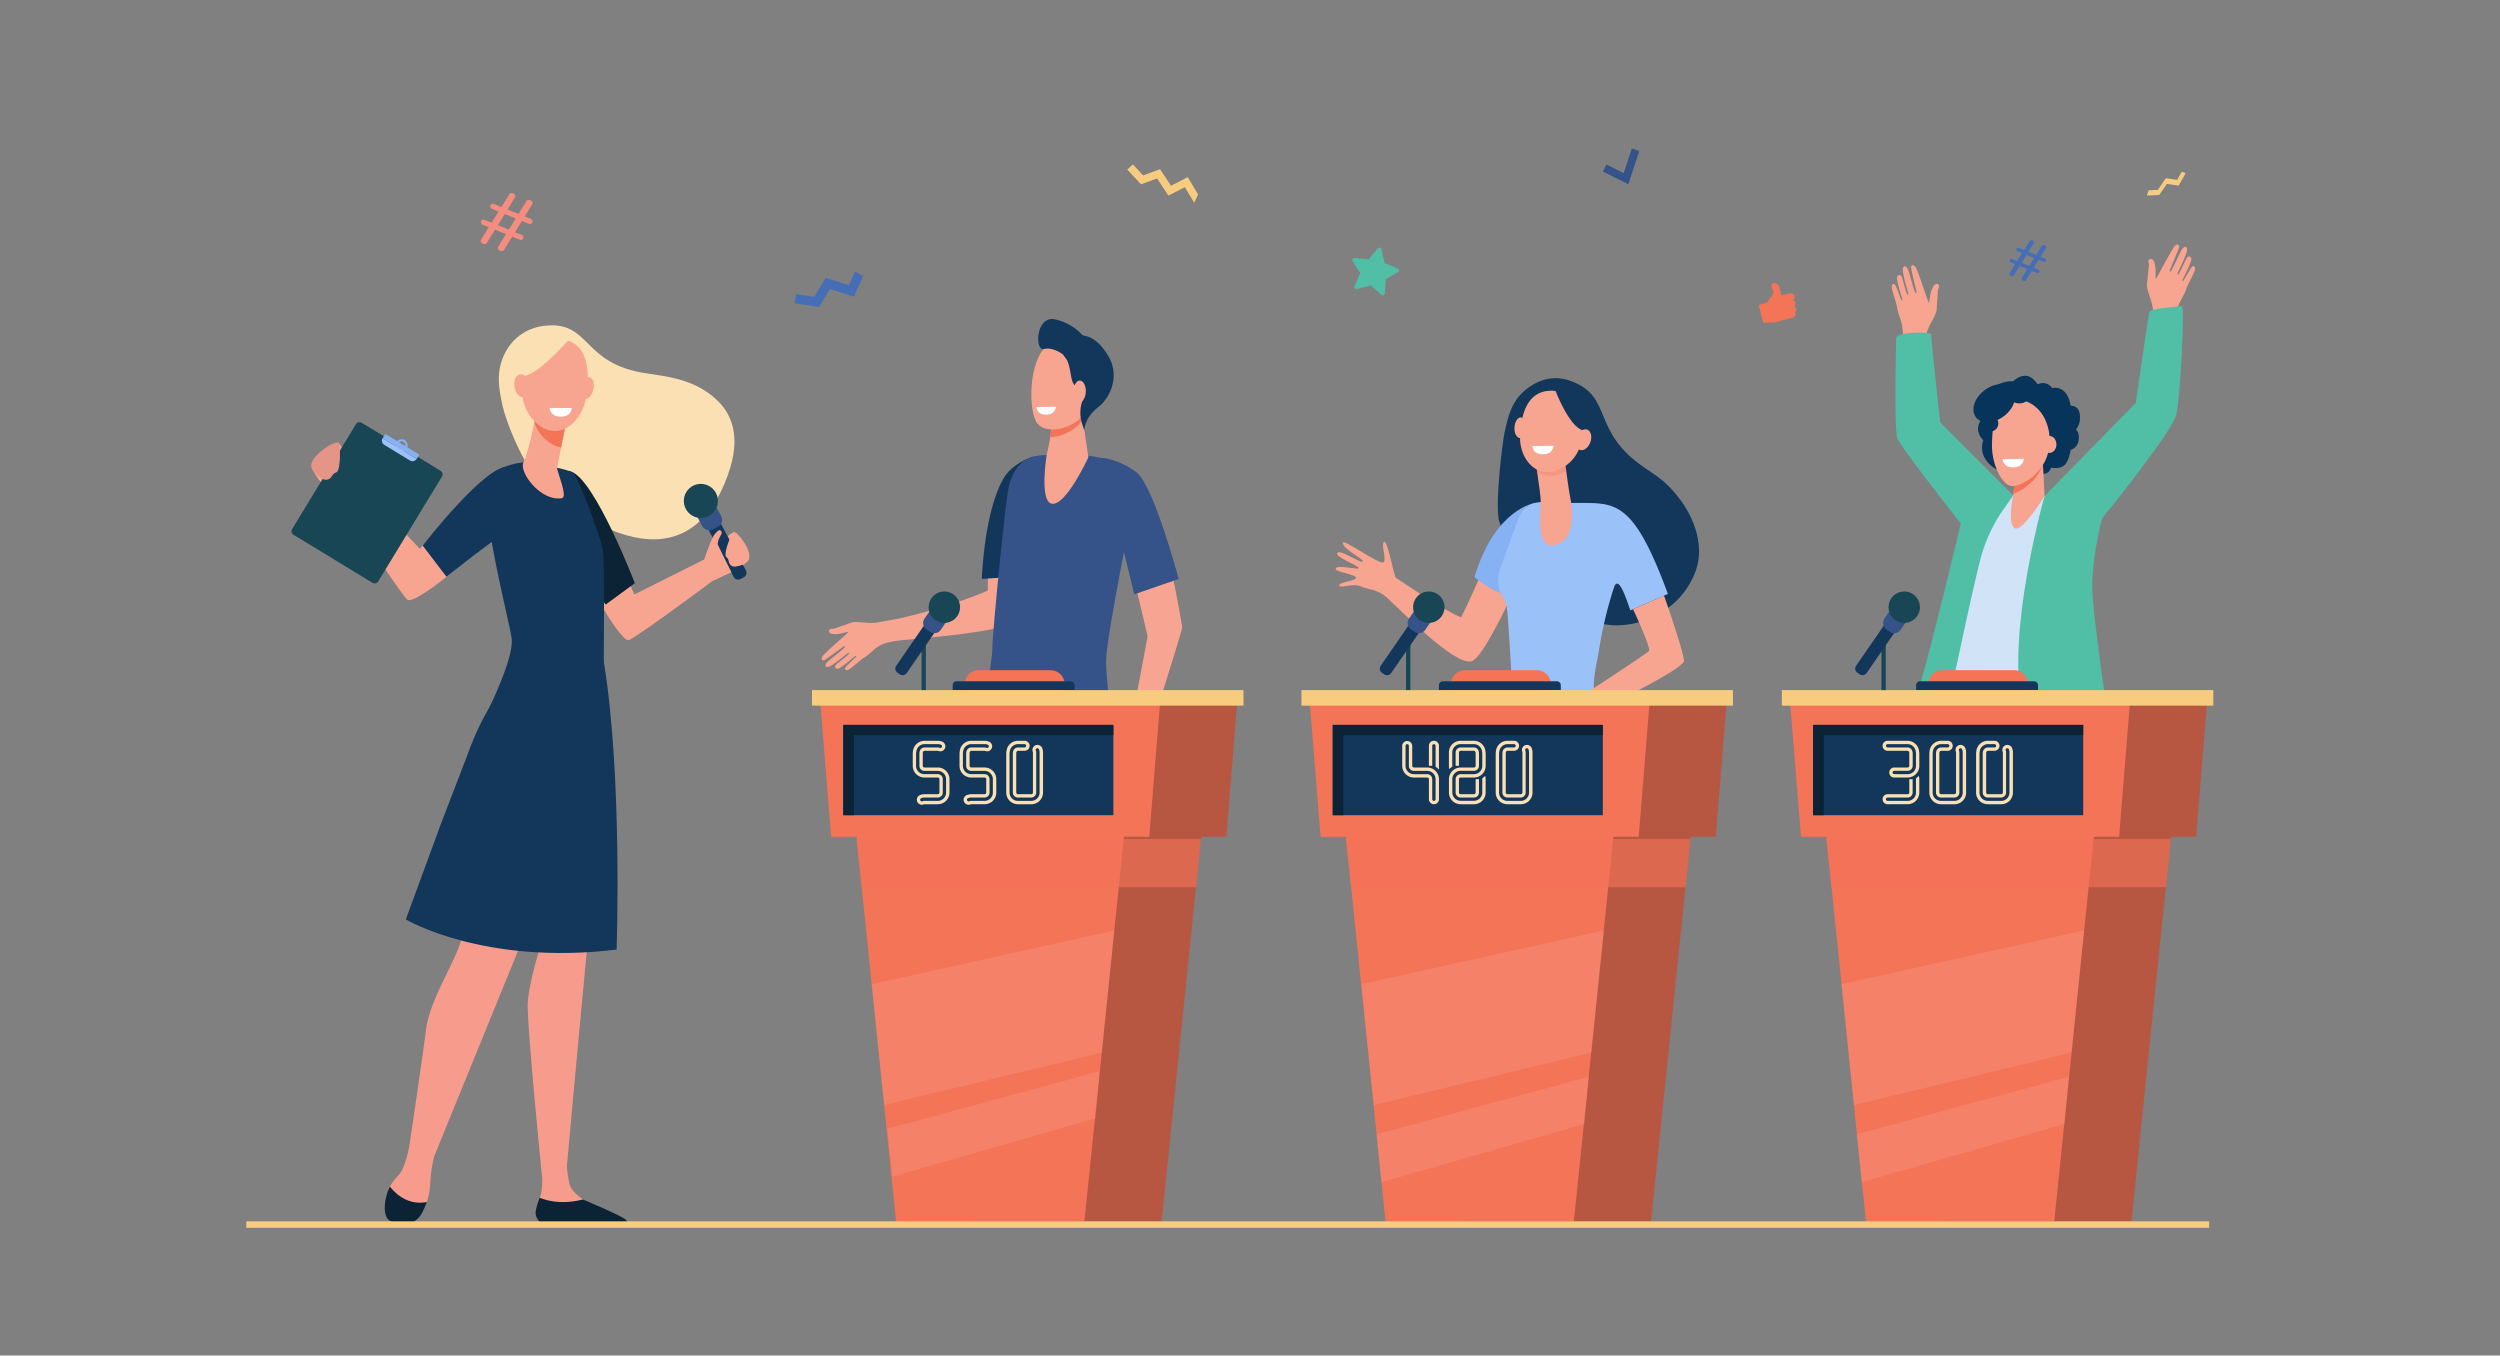 <svg xmlns="http://www.w3.org/2000/svg" viewBox="0 0 2710 1469.43"><rect x="0" y="0" width="2710" height="1469.43" fill="#808080" stroke="none"/><defs><style>.cls-1{isolation:isolate;}.cls-2{fill:#fae0b2;}.cls-3{fill:#f7a491;}.cls-4{fill:#07345a;}.cls-5{fill:#d0e3f7;}.cls-6{fill:#50bfa5;}.cls-21,.cls-22,.cls-7{fill:#f47458;}.cls-23,.cls-8{fill:#fff;}.cls-9{fill:#13375b;}.cls-10{fill:#184655;}.cls-11{fill:#355389;}.cls-12{fill:#466eb6;}.cls-13{fill:#f7cc7f;}.cls-14{fill:#f48c7f;}.cls-15{fill:#f79c8d;}.cls-16{fill:#0c2335;}.cls-17{fill:#86b1f2;}.cls-18{fill:#9bc1f9;}.cls-19{fill:#e59588;}.cls-20{fill:#b75742;}.cls-21{opacity:0.6;mix-blend-mode:multiply;}.cls-22{opacity:0.3;}.cls-23{opacity:0.1;}.cls-24{fill:#f8a492;}.cls-25{fill:#e8ba70;}</style></defs><g class="cls-1"><g id="Layer_1" data-name="Layer 1"><path class="cls-2" d="M545.05,441.05c-4.19-19-8.29-38.19,2.75-59.1,8.93-16.93,24.38-26.66,42.25-28.78,50.64-6,39.82,41.27,110.6,51.5,22,3.18,42.43,6.24,60.79,17.18,33.16,19.75,45.68,51.43,23.69,103-53.85,126.39-182.69,16.56-202.34-5.8C563.29,496.92,547.75,453.3,545.05,441.05Z"/><path class="cls-3" d="M2086.94,367.24c.3-1.32.56-2.45.76-3.28a56.47,56.47,0,0,1,5.85-14.59c2.12-3.9,5.76-10.63,5.86-14,.06-2.15.44-7.95.65-11.05s.58-6.72.49-8.38a16,16,0,0,1,1.28-4.64,2.66,2.66,0,0,0-3.65-3.35c-2,1-3.3,4-4.08,5.9-2.2,5.28-2.47,14.39-3.26,14s-5.48-15.08-6.13-16.73-6.19-18.72-8.37-21.68-4.37-2.09-4.69,0c-.27,1.8,5.65,25.95,5.65,25.95s.75,3.09-.76,2.31-6.93-22.71-8.35-25.83-3.83-4.53-5.3-1.65c-1.78,3.5,5.44,26.54,5.44,26.54s.86,2.91-.45,2.81-5.6-18.82-6.82-20.32-3.8-1.73-4.59,1.17c-.94,3.42,5.69,23.94,5.69,23.94s.06,1.7-.81,1.25-5.68-16.14-7.52-17.4a1.75,1.75,0,0,0-2.52.32c-2.71,2.48,4.07,17.1,5.11,24.71s5.79,15.64,6,24.83c0,1.43,3.22,18.16,3,19.95Z"/><path class="cls-3" d="M2334.29,341.48c-.08-1.35-.15-2.51-.2-3.36a57,57,0,0,0-3.34-15.35c-1.45-4.21-3.92-11.44-3.44-14.83.29-2.13.88-7.91,1.19-11s.55-6.73.91-8.34a15.86,15.86,0,0,0-.49-4.79,2.65,2.65,0,0,1,4.15-2.69c1.84,1.34,2.59,4.51,3,6.49,1.29,5.57,0,14.6.88,14.37s7.92-14,8.83-15.48,9.22-17.43,11.86-20,4.66-1.33,4.62.78c0,1.82-9.89,24.66-9.89,24.66s-1.25,2.91.37,2.39,10.61-21.23,12.53-24.07,4.53-3.84,5.5-.75c1.18,3.75-9.78,25.27-9.78,25.27s-1.33,2.72,0,2.84,8.66-17.63,10.12-18.9,4-1.08,4.33,1.92c.35,3.53-9.6,22.65-9.6,22.65s-.34,1.67.59,1.38,8.28-15,10.31-15.91a1.76,1.76,0,0,1,2.44.74c2.25,2.89-6.87,16.18-9.16,23.5s-8.31,14.46-10.08,23.49c-.27,1.4-6.2,17.36-6.28,19.17Z"/><path class="cls-4" d="M2182.21,413.37s14.71-15.51,26.55,3.36c0,0,9.11-5.12,15.51,4,0,0,16.47-5,20.47,19.67,0,0,8.48-1.6,9.6,8.48a24.9,24.9,0,0,1-4,16.79s4.76,3.57,2.6,12.84c-1.84,7.88-8.36,9.07-8.36,9.07s-1.76,13.28-7.51,17.28-13.6,2.08-13.6,2.08-2.08,7.19-8.8,6.55-15-7-22.55-4.15-27-.16-27-.16-21.91-9.76-15.35-32.15c0,0-11.52-10.4-1.44-22.87,0,0-7.36-19.51,7.2-31S2182.21,413.37,2182.21,413.37Z"/><path class="cls-5" d="M2146.44,531.79l37.53,5.15s30.09.74,33.81.74,27.29,136.89,34.11,188.42,1.54,60.64,1.54,60.64-47.58,10.7-82.78,7.58c-36.61-3.24-77.79-23-77.79-23s31.29-99,37.49-129.92S2146.44,531.79,2146.44,531.79Z"/><path class="cls-6" d="M2055.45,366S2053,468,2056.88,475.83c5.6,11.35,68.62,91.88,68.62,91.88s-30.1,126-42.76,169.48c-1.27,4.38-6.92,32.68-6.92,35.44,0,6.12,26.64,13.88,29.8,13.42,2.83-.41,26.06-120.24,40.89-178.88A167.84,167.84,0,0,1,2172,551.76l10.32-14.65-79.17-79.35s-9.76-88.33-9.76-95.65C2093.35,360.19,2059.28,358.75,2055.45,366Z"/><path class="cls-6" d="M2216.42,537.49l98.72-100.59s13.75-95.12,14.73-98.7,25.48-5.42,35.36-6.39c3.17-.31-1.66,101.32-6.38,118.35-5.59,20.13-80.21,111.81-80.21,111.81s-13.37,49.67-10.15,86.09c5.35,60.51,19.77,143.73,17.19,146.34-16,10.11-77.62,11.19-81.52,4.91C2161.12,730,2216.42,537.49,2216.42,537.49Z"/><path class="cls-3" d="M2184.69,518.7,2182,538.46s-6,28.47,1.71,34,32.64-34.77,32.64-34.77l-2.63-50.07Z"/><path class="cls-7" d="M2214.6,503.8c-6.34,17.08-21.45,27.58-32.17,31.65l2.26-16.75,29.06-31.12Z"/><ellipse class="cls-4" cx="2244.91" cy="453.55" rx="9.69" ry="13.81"/><path class="cls-4" d="M2225.54,423.86c0,4.39-5.28,7.94-11.79,7.94s-11.78-3.55-11.78-7.94,5.27-7.93,11.78-7.93S2225.54,419.48,2225.54,423.86Z"/><path class="cls-3" d="M2196,435a26.41,26.41,0,0,0-34.56,21,199.33,199.33,0,0,0-2.15,25.36c-.42,23.08,11.53,45.54,22,45.54s39.45-14.94,40.5-47.71C2222.45,459,2212.35,440.6,2196,435Z"/><path class="cls-3" d="M2214.08,481.79c0,5.1,3.38,9.22,7.54,9.22s7.54-4.12,7.54-9.22-3.37-9.21-7.54-9.21S2214.08,476.7,2214.08,481.79Z"/><path class="cls-4" d="M2150.6,423.49c-10.82,8.57-14.62,21.6-8.47,29.1s19.9,6.63,30.73-1.95,14.62-21.61,8.47-29.1S2161.43,414.91,2150.6,423.49Z"/><path class="cls-4" d="M2178.9,430.52c0,3.73,4.51,6.75,10.06,6.75s10.05-3,10.05-6.75-4.5-6.75-10.05-6.75S2178.9,426.79,2178.9,430.52Z"/><path class="cls-4" d="M2149,459.2a8.58,8.58,0,1,0,8.58-8.68A8.63,8.63,0,0,0,2149,459.2Z"/><path class="cls-8" d="M2170.77,497.74l23.13-.38s-.39,8.8-10.56,9.26C2171,507.18,2170.77,497.74,2170.77,497.74Z"/><path class="cls-7" d="M2195,751.26a15.13,15.13,0,0,0,3.4-9.57h0a15.16,15.16,0,0,0-15.16-15.16h-77.95a15.15,15.15,0,0,0-15.15,15.16h0a15.13,15.13,0,0,0,3.4,9.57Z"/><path class="cls-9" d="M2081.46,738.48h123.37a4.38,4.38,0,0,1,4.38,4.38v5.18a0,0,0,0,1,0,0H2077.07a0,0,0,0,1,0,0v-5.18A4.38,4.38,0,0,1,2081.46,738.48Z"/><rect class="cls-10" x="2039.51" y="693.89" width="4.67" height="59.76"/><path class="cls-9" d="M2015.85,730.94l-2.44-1.68a5.43,5.43,0,0,1-1.39-7.55l43.79-63.5a5.44,5.44,0,0,1,7.56-1.39l2.44,1.69a5.43,5.43,0,0,1,1.39,7.55l-43.79,63.5A5.43,5.43,0,0,1,2015.85,730.94Z"/><rect class="cls-11" x="2044.98" y="654.89" width="21.37" height="31.43" rx="8.39" transform="translate(744.28 -1048.63) rotate(34.6)"/><path class="cls-10" d="M2078.2,667.82a17,17,0,1,1-4.33-23.61A17,17,0,0,1,2078.2,667.82Z"/><path class="cls-7" d="M1907.86,330.12l7.27-2s7.47-9.2,7.14-11.7-3.15-7.27-1.88-8.27a4.93,4.93,0,0,1,6.89.45c2,2,3,10.8,4,11.16.62.22,4.84-.8,7.9-1.6a5.59,5.59,0,0,1,5.55,1.67h0a3,3,0,0,1,.21,3.75l-1.29,1.77,1.72,1.38a3,3,0,0,1,.46,4.18l-1,1.3,1.14.78a3,3,0,0,1,.56,4.41l-.94,1.09.25.27a3,3,0,0,1,0,4l-1,1.05-19.38,5.27a13.77,13.77,0,0,1-5.57.34l-7.12.73a1.55,1.55,0,0,1-1.66-1.16l-4.35-17A1.55,1.55,0,0,1,1907.86,330.12Z"/><path class="cls-6" d="M1468.34,310.33l6.16-14.26-8.25-13.17a2.13,2.13,0,0,1,2-3.26l15.47,1.45,10-11.92a2.13,2.13,0,0,1,3.72.9l3.4,15.16,14.42,5.8a2.13,2.13,0,0,1,.29,3.82l-13.36,7.92-1.06,15.5a2.13,2.13,0,0,1-3.54,1.46l-11.66-10.27-15.07,3.79A2.14,2.14,0,0,1,1468.34,310.33Z"/><polygon class="cls-12" points="926.83 294.33 920.21 309.21 895.09 301.2 882.73 321.76 862.95 318.84 861.48 328.85 887.92 332.76 899.64 313.27 925.77 321.61 935.73 299.22 926.83 294.33"/><polygon class="cls-13" points="1298.71 210.7 1287.46 192.01 1269.39 201.32 1257.5 183.4 1239.14 190.17 1228.05 178.21 1222 183.82 1236.83 199.82 1254.23 193.4 1266.6 212.05 1284.37 202.89 1294.56 219.83 1298.71 210.7"/><polygon class="cls-11" points="1737.57 185.94 1741.4 178.29 1760.08 187.66 1768.88 160.94 1777.01 163.61 1765.11 199.75 1737.57 185.94"/><path class="cls-14" d="M521.47,259.75l8.31-13.5-6.67-2.7a2.86,2.86,0,0,1-1.58-3.72h0a2.86,2.86,0,0,1,3.72-1.57l7.69,3.12,7.43-12.12-7.12-2.89a2.85,2.85,0,0,1-1.58-3.71h0a2.86,2.86,0,0,1,3.72-1.57l8.15,3.3,8.62-13.87a2.86,2.86,0,0,1,3.5-1.14l1.24.5a2.86,2.86,0,0,1,1.36,4.14l-8,13.09,11.81,4.79L570.68,218a2.86,2.86,0,0,1,3.49-1.13l1.36.55a2.85,2.85,0,0,1,1.36,4.13l-8,13.09,6.67,2.71a2.86,2.86,0,0,1,1.57,3.72h0a2.85,2.85,0,0,1-3.71,1.57l-7.7-3.12-7.31,12.16,7.13,2.89a2.86,2.86,0,0,1,1.57,3.72h0a2.86,2.86,0,0,1-3.72,1.57l-8.15-3.31-8.81,14.31a2.84,2.84,0,0,1-3.5,1.15l-1.45-.59a2.85,2.85,0,0,1-1.36-4.14l8.31-13.49L536.59,249l-8.81,14.31a2.86,2.86,0,0,1-3.5,1.15l-1.45-.59A2.85,2.85,0,0,1,521.47,259.75Zm30.1-10.81L559,236.82,547.19,232l-7.43,12.12Z"/><path class="cls-12" d="M2178.52,295.92l5.87-9.54-4.71-1.91a2,2,0,0,1-1.11-2.62h0a2,2,0,0,1,2.62-1.11l5.44,2.2,5.24-8.56-5-2a2,2,0,0,1-1.11-2.63h0a2,2,0,0,1,2.62-1.11l5.76,2.34,6.1-9.81a2,2,0,0,1,2.46-.8l.88.35a2,2,0,0,1,1,2.93l-5.67,9.25,8.34,3.38,6.1-9.8a2,2,0,0,1,2.47-.81l1,.39a2,2,0,0,1,1,2.92L2212,278.2l4.71,1.91a2,2,0,0,1,1.11,2.62h0a2,2,0,0,1-2.62,1.11l-5.44-2.2-5.16,8.59,5,2a2,2,0,0,1,1.11,2.63h0a2,2,0,0,1-2.63,1.11l-5.75-2.33-6.23,10.11a2,2,0,0,1-2.47.81l-1-.42a2,2,0,0,1-1-2.92l5.87-9.54-8.34-3.38L2183,298.45a2,2,0,0,1-2.47.81l-1-.42A2,2,0,0,1,2178.52,295.92Zm21.27-7.64,5.25-8.56-8.35-3.39-5.25,8.56Z"/><polygon class="cls-13" points="2365.08 186.05 2360.04 194.96 2347.76 193.18 2339.11 205.84 2329.08 206.31 2327.25 211.99 2340.66 211.36 2348.86 199.37 2361.63 201.22 2369.22 187.81 2365.08 186.05"/><path class="cls-3" d="M796.33,581.25c-.44-1-.23-3.31-.75-4.29-6.89,2.3-16.29,14.63-17.11,13.55-1.06-1.41.47-5.83,1.22-7.19s1.5-3,2.26-4.38a3,3,0,0,0-1.27-4.1c-1.62-1.06-5.8,3.72-6.92,5.65-3.45,6-9.44,23.82-10.22,25.89l-75.87,38S677.5,621.8,669.27,601c-3.32,2.52-6.25,3.69-8.08,2.24-3.67-2.9-23.5-13.37-41.38-24.53a486.78,486.78,0,0,0,22.73,59.22c12.1,25.8,33.05,57.06,38.81,56,6.58-1.26,90.85-64,90.86-64.05S788,622.2,794.06,619.7a52.76,52.76,0,0,0,13-8.23C800.9,602.27,800.14,591.6,796.33,581.25Z"/><path class="cls-9" d="M806.31,625.75l-3.55,1.9a5.5,5.5,0,0,1-7.44-2.25l-39.93-74.58a5.52,5.52,0,0,1,2.25-7.45l3.55-1.9a5.5,5.5,0,0,1,7.44,2.26l39.93,74.58A5.49,5.49,0,0,1,806.31,625.75Z"/><rect class="cls-11" x="755.87" y="540.4" width="23.22" height="34.14" rx="8.5" transform="translate(-172.26 428.31) rotate(-28.17)"/><path class="cls-10" d="M776,534.32a18.44,18.44,0,1,1-25-7.55A18.43,18.43,0,0,1,776,534.32Z"/><path class="cls-3" d="M763.85,606.41l10,22.62c3.83-1.84,13.47-6.45,18.85-8.76L778,590.2l.12-1.31a7.48,7.48,0,0,1,.1-1h0a16.57,16.57,0,0,1,1.48-4.55c.75-1.36,1.5-3,2.26-4.38a3,3,0,0,0-1.27-4.1c-1.62-1.06-5.8,3.72-6.92,5.65-3.36,5.85-9.13,22.89-10.15,25.69Z"/><path class="cls-3" d="M790.3,609.65a6.17,6.17,0,0,0,6.84,4.52c5.82-.84,15.29-3.36,15.28-10.82,0-10.76-14.7-29.09-17.59-26.17s-11,24-7.46,26.69C789.39,605.41,789.72,607.44,790.3,609.65Z"/><path class="cls-15" d="M669.25,1321.15c-6-4.39-10.75-7.28-29.75-16.49-1.23-.6-5.74-3.48-7.37-4.47a57.39,57.39,0,0,1-11.83-10.48c-3.41-3.8-5-16-5.8-25.68,2-21.68,33.37-369.34,40-407,6.84-38.85-3.58-98.11-3.58-98.11l-24.25-9.15-46,159.55,3.63,121.45s-10.83,35-12.2,55.93,15.65,190.72,15.65,190.72h0a89.48,89.48,0,0,1-.91,15c-1.25,6.35-8.21,19.42-5,25.4s6.84,7.47,6.84,7.47l82.72,1.34C675.86,1326.73,672.88,1323.82,669.25,1321.15Z"/><path class="cls-15" d="M543.71,746.49S515,789.82,508.14,825.68s5,146.07-8.13,193.06c-7.12,25.44-34.11,64.72-38.22,97.6s-18.38,127.75-18.38,127.75h0c-2.16,10-5.54,22.28-9.93,28-2.69,3.5-7.6,7.94-10.83,14.27-5,9.86-2.24,24.55,1.46,32.63,1.9,4.15-.13,4.14,4.19,5.48,12.81,4,26.44-2.71,31.9-15a76.34,76.34,0,0,0,6.26-27.58,128.79,128.79,0,0,1,4.52-29.15h0l91.81-225.23,66.47-194.37,17-100.1Z"/><path class="cls-16" d="M462.68,1303c-19.87,3.64-33.09-8-40-16.74-5,9.88-7.52,24.63-3.8,32.74,3.27,7.15,12.83,7,20.36,7.23,8,.29,14.12-4.14,18.07-11.09A65.63,65.63,0,0,0,462.68,1303Z"/><path class="cls-16" d="M632,1300.18c-21.88,5.63-38,1.8-47.1-1.85-2.33,6.62-5.42,14.93-3.78,19.73,2,5.87,4.87,7.2,7.39,7.26,20,.53,73.19,1.24,88.43,1.44a2.49,2.49,0,0,0,1.93-4.1C675.12,1318.14,633.66,1301.18,632,1300.18Z"/><path class="cls-9" d="M562.33,1028q2.58.18,5.19.33l.26,0,5.14.29h.31l5.17.25h.26l5.29.2c19.6.64,43.82.39,59.36-2.25,7.92-79.31,10.87-151.68,13.81-167.7,7.11-38.85-6.2-100.17-6.2-100.17l-6.36-1.14,4-22.71L541.91,748.55s-29.87,43.33-37,79.19,6.32,131.47-7.36,178.46C497.56,1006.2,526.92,1025.55,562.33,1028Z"/><path class="cls-16" d="M688.14,632.16,656.6,655.32S610.71,596,596.72,580.77c-17.53-19.07,10.31-73.51,22-69.78C644.93,519.33,688.14,632.16,688.14,632.16Z"/><path class="cls-9" d="M568,501.13a77.34,77.34,0,0,0-35.93,12.81c-18.75,12.6,19.79,157.11,22.57,178.29S528.05,772,528.05,772s99.86,19.85,125.82,2.71c0,0,2.28-163.67-.5-178.8s-26-76.64-31.52-82.69S568,501.13,568,501.13Z"/><path class="cls-3" d="M580.88,449.57s-.2,1.14-.56,3.07c-1.72,9.28-8.36,40.05-12.85,48.51C562.06,511.38,586,544,609.1,540c6.87-1.19-5.8-30-5.19-33l4.36-22c.91-4.61,1.84-9.27,2.71-13.66,2.46-12.47,4.48-22.67,4.48-22.67Z"/><path class="cls-7" d="M580.32,452.64c.36-1.93.56-3.07.56-3.07l34.58-.86s-2,10.2-4.48,22.67c-.87,4.36-1.79,9-2.69,13.58-5.34-.78-10.92-3.37-16.51-8.26a43.42,43.42,0,0,1-12.51-18.56C579.7,456,580.05,454.08,580.32,452.64Z"/><path class="cls-3" d="M601.68,367.4a40.79,40.79,0,0,0-24.32,15.14c-10.21,13.18-21.22,54,4.15,76.13s50.45-2.93,54.17-29.53S638.65,366.44,601.68,367.4Z"/><path class="cls-3" d="M643.08,422.57c-1.6,6.41-5.8,10.75-9.39,9.68s-5.19-7.14-3.59-13.55,5.8-10.75,9.39-9.68S644.68,416.15,643.08,422.57Z"/><path class="cls-2" d="M617.34,367.51s-33.14,38.05-48.71,39.84S551,429.74,551,429.74s5.57-47.47,21-56.63S617.34,367.51,617.34,367.51Z"/><path class="cls-3" d="M573.72,416.59c1.27,6.88-1.28,13.2-5.69,14.1s-9-3.94-10.28-10.83,1.28-13.2,5.69-14.1S572.45,409.7,573.72,416.59Z"/><path class="cls-8" d="M619.81,442.32l-24.09-.13s.5,9.15,11.1,9.52C619.74,452.15,619.81,442.32,619.81,442.32Z"/><path class="cls-3" d="M364,484.13c.89-.94,1.56-3.44,2.51-4.28,6.45,5.2,8.75,20,10.05,19.13,1.7-1.08.78-1.92.52-3.67s-.08-1.16-.34-2.91,2.82-2.17,5-2.65,2.4,2.38,2.82,4.89c1.3,7.79,4.46,26.88,4.47,29.41l65.92,70.79s19.85-20,36.95-39c2.54,4,5.2,6.43,7.73,5.61,5.09-1.63,30.44-4.91,54-9.7a554.61,554.61,0,0,1-47.9,54.2c-23.21,22.73-58.05,47.78-63.77,44.3-6.52-4-71.52-104.63-71.53-104.64s-13.77-14.41-19.31-19.53a60.42,60.42,0,0,1-10.65-14C350.73,504.77,355.79,493.67,364,484.13Z"/><path class="cls-9" d="M458.25,591.46,484,625.25s51.47-41.5,68.53-50.73c21.38-11.55,9.38-68.35-2.15-68.63C524.57,505.28,458.25,591.46,458.25,591.46Z"/><path class="cls-10" d="M392.13,458.31l85.45,52a4.58,4.58,0,0,1,1.53,6.3L410,630.19a4.58,4.58,0,0,1-6.3,1.53l-85.46-52a4.58,4.58,0,0,1-1.53-6.29l69.13-113.57A4.58,4.58,0,0,1,392.13,458.31Z"/><path class="cls-17" d="M454,493.74a1.09,1.09,0,0,0-.36-1.49L418.5,470.89a1.08,1.08,0,0,0-1.49.36l-2.22,3.65,36.94,22.49Z"/><path class="cls-17" d="M438.74,477.13a6.48,6.48,0,1,0,2.17,8.9A6.48,6.48,0,0,0,438.74,477.13Zm-5.53,9.09a4.16,4.16,0,1,1,5.71-1.39A4.15,4.15,0,0,1,433.21,486.22Z"/><path class="cls-18" d="M453.91,492.54a1.09,1.09,0,0,1,0,1.2l-2.22,3.65L414.79,474.9a5.35,5.35,0,0,0,1.79,7.36l27.79,16.92a5.37,5.37,0,0,0,7.36-1.79l2.22-3.65A1.09,1.09,0,0,0,453.91,492.54Z"/><path class="cls-18" d="M418.5,470.89h0a1.06,1.06,0,0,0-1-.06A1.06,1.06,0,0,1,418.5,470.89Z"/><path class="cls-18" d="M417.22,471a1.09,1.09,0,0,1,.17-.13A1.09,1.09,0,0,0,417.22,471Z"/><path class="cls-19" d="M359.08,517.08a7.05,7.05,0,0,1-9.13,2.14c-5.88-3.22-15-9.69-12-17.69,4.34-11.55,27.42-25.38,29.33-21.1s2,30.16-2.75,31.62C361.76,512.9,360.58,515,359.08,517.08Z"/><polygon class="cls-20" points="2380.68 907.12 2392.72 757.83 2209.26 757.83 2207.27 757.83 2023.81 757.83 2035.86 907.12 2380.68 907.12"/><polygon class="cls-20" points="2209.31 832.82 2207.65 832.82 2055.91 832.82 2106.43 1324.16 2207.65 1324.16 2209.31 1324.16 2310.53 1324.16 2361.05 832.82 2209.31 832.82"/><polygon class="cls-7" points="2125.56 832.82 2123.91 832.82 1972.16 832.82 2022.68 1324.16 2123.91 1324.16 2125.56 1324.16 2226.78 1324.16 2277.3 832.82 2125.56 832.82"/><polygon class="cls-7" points="2297.1 907.12 2309.15 757.83 2125.69 757.83 2123.69 757.83 1940.24 757.83 1952.28 907.12 2297.1 907.12"/><polygon class="cls-21" points="2348.02 961.77 1985.34 961.77 1979.65 909.38 2353.23 909.38 2348.02 961.77"/><rect class="cls-13" x="1931.53" y="748.1" width="467.71" height="16.82" transform="translate(4330.76 1513.01) rotate(180)"/><rect class="cls-9" x="1965.42" y="785.78" width="292.78" height="97.9"/><polygon class="cls-16" points="1976.93 796.89 2258.2 796.89 2258.2 785.78 1965.42 785.78 1965.42 883.68 1976.93 883.68 1976.93 796.89"/><path class="cls-2" d="M2053.4,842.84a5.23,5.23,0,0,1-3.84-1.59,5.44,5.44,0,0,1,0-7.69,5.23,5.23,0,0,1,3.84-1.59h14.47a1.79,1.79,0,0,0,1.8-1.81V815.69h-.17a1.86,1.86,0,0,0-1.82-1.82h-21.53a5.43,5.43,0,0,1,0-10.86h21.72a12.69,12.69,0,0,1,12.5,12.68h.17v14.47a12.68,12.68,0,0,1-12.67,12.68Zm-7.25,28.95a5.43,5.43,0,1,1,0-10.86h21.72a1.81,1.81,0,0,0,1.8-1.82V844.64h3.63v14.47a5.43,5.43,0,0,1-5.43,5.43h-21.72a1.84,1.84,0,0,0-1.8,1.82,1.81,1.81,0,0,0,1.8,1.8h21.72a9,9,0,0,0,9.05-9V844.64c0-.28,0-.58-.05-.9A16.6,16.6,0,0,0,2080,841a10.76,10.76,0,0,1,.39,1.77,11.48,11.48,0,0,1,.14,1.86v14.47a12.67,12.67,0,0,1-12.67,12.68Zm21.72-32.58a9,9,0,0,0,9.05-9.05V815.69h-.18a9,9,0,0,0-9-9.05h-21.55a1.73,1.73,0,0,0-1.27.53,1.71,1.71,0,0,0-.53,1.27,1.66,1.66,0,0,0,.53,1.27,1.69,1.69,0,0,0,1.27.53h21.72v0a5.18,5.18,0,0,1,3.66,1.59,5.25,5.25,0,0,1,1.57,3.84h.2v14.47a5.43,5.43,0,0,1-5.43,5.43H2053.4a1.74,1.74,0,0,0-1.28.53,1.79,1.79,0,0,0,0,2.56,1.7,1.7,0,0,0,1.28.53Z"/><path class="cls-2" d="M2104.07,871.79a12.67,12.67,0,0,1-12.67-12.68V815.69h.17a12.67,12.67,0,0,1,12.5-12.68h7.23a5.24,5.24,0,0,1,3.83,1.6,5.37,5.37,0,0,1,0,7.67,5.23,5.23,0,0,1-3.83,1.59h-7.05a1.83,1.83,0,0,0-1.81,1.82h-.19v43.42a1.86,1.86,0,0,0,1.82,1.82h14.47a1.83,1.83,0,0,0,1.81-1.82V815.69a1.91,1.91,0,0,0-.14-.71,5.23,5.23,0,0,1-.43-2.07,5.35,5.35,0,0,1,.43-2.08,5.2,5.2,0,0,1,2.93-2.94,5.39,5.39,0,0,1,4.17,0,5.35,5.35,0,0,1,3,2.94,13,13,0,0,1,.71,2.35,13.11,13.11,0,0,1,.25,2.51v43.42a12.67,12.67,0,0,1-12.68,12.68Zm14.47-3.63a9,9,0,0,0,9.05-9V815.69a8.86,8.86,0,0,0-.17-1.8,10,10,0,0,0-.51-1.67,1.8,1.8,0,0,0-1-1,1.89,1.89,0,0,0-.69-.14,2,2,0,0,0-.69.14,1.8,1.8,0,0,0-1,2.37,4.2,4.2,0,0,1,.31,1,5.49,5.49,0,0,1,.1,1.08v43.42a5.43,5.43,0,0,1-5.43,5.43h-14.47a5.43,5.43,0,0,1-5.43-5.43V815.69h.18a5.4,5.4,0,0,1,5.25-5.43v0h7.23a1.68,1.68,0,0,0,1.27-.53,1.64,1.64,0,0,0,.55-1.27,1.69,1.69,0,0,0-.55-1.27,1.71,1.71,0,0,0-1.27-.53h-7.05a9,9,0,0,0-9.05,9.05H2095v43.42a9,9,0,0,0,9.05,9Z"/><path class="cls-2" d="M2154.74,871.79a12.67,12.67,0,0,1-12.67-12.68V815.69h.18A12.65,12.65,0,0,1,2154.74,803H2162a5.43,5.43,0,1,1,0,10.86h-7a1.83,1.83,0,0,0-1.8,1.82h-.2v43.42a1.86,1.86,0,0,0,1.82,1.82h14.48a1.72,1.72,0,0,0,1.27-.54,1.74,1.74,0,0,0,.53-1.28V815.69a1.91,1.91,0,0,0-.14-.71,5.39,5.39,0,0,1-.42-2.07,5.52,5.52,0,0,1,.42-2.08,5.23,5.23,0,0,1,2.93-2.94,5.39,5.39,0,0,1,4.17,0,5.37,5.37,0,0,1,3,2.94,13.79,13.79,0,0,1,.7,2.35,12.35,12.35,0,0,1,.25,2.51v43.42a12.67,12.67,0,0,1-12.67,12.68Zm14.48-3.63a9,9,0,0,0,9.05-9V815.69a8.86,8.86,0,0,0-.18-1.8,10,10,0,0,0-.51-1.67,1.78,1.78,0,0,0-1-1,2,2,0,0,0-.69-.14,1.89,1.89,0,0,0-.69.14,1.85,1.85,0,0,0-1,1,1.77,1.77,0,0,0,0,1.38,4.67,4.67,0,0,1,.3,1,5.49,5.49,0,0,1,.1,1.08v43.42a5.43,5.43,0,0,1-5.42,5.43h-14.48a5.43,5.43,0,0,1-5.42-5.43V815.69h.17a5.42,5.42,0,0,1,5.25-5.43v0H2162a1.66,1.66,0,0,0,1.27-.53,1.64,1.64,0,0,0,.55-1.27,1.84,1.84,0,0,0-1.82-1.8h-7a9,9,0,0,0-9.05,9.05h-.18v43.42a9,9,0,0,0,9,9Z"/><path class="cls-3" d="M1657.12,605.35,1614.84,600s-13.23,33.24-31,69.19c-18.88-7.16-68.15-41.29-70.58-42.86s-8.92-41.07-12.94-38.89,3.77,20.85-1.14,22.34-42.87-25.45-43.52-21.74c-1.22,6.94,22.7,17.51,21.6,20.61s-24.13-13.67-27.59-9.3,23,13.56,23.27,16.36-25.85-4.84-25,1.19c.47,3.27,23.31,6.14,22,9.66s-19,4.42-18.18,8.14,14.71-3.06,23.41,1,16.69,1.82,29,12.84,73.06,74.09,91.22,68.24C1611.3,711.65,1657.12,605.35,1657.12,605.35Z"/><path class="cls-9" d="M1630.84,469.48c3.8-18,7.72-36,25.53-49,14.42-10.48,29.91-13.47,46.33-7.5,46.53,16.93,21.5,54,79.24,93.44,17.94,12.26,24.75,16.54,37.63,32.89,18,22.87,27.87,53.57,18.81,78.84-18.73,52.27-76.78,67.37-107.15,56.29-56.53-20.63-103.62-92.53-106.75-112.15C1621.13,541.31,1628.4,481.05,1630.84,469.48Z"/><path class="cls-17" d="M1664.23,545.16s-43.56,5.58-65.9,80.41c0,0,19,16.75,41.33,21.22s17.87-61.43,19-62.54S1664.23,545.16,1664.23,545.16Z"/><path class="cls-18" d="M1703.77,545.17c-13.74-.21-23.84-.77-32.31-.9a26.49,26.49,0,0,0-25.21,17.31c-7.6,20.49-19.22,52.62-19.85,53.86-7,19.93,3.46,33.24,6,37.53,2.5,4.13,7.16,103.06,7.16,103.06a185.55,185.55,0,0,0,33.93,3.58h0c23.79-1,54.94-7.48,54.94-7.48-2.62-14.21,2.37-32.07,4.66-46a438.29,438.29,0,0,1,16.35-69c4.86-15,13.21,11.3,17.83,24.49,10.73-4.34,40.72-17.85,40.72-17.85C1768.68,537.06,1749.51,545.82,1703.77,545.17Z"/><path class="cls-3" d="M1696.6,501.13s3.64,29.51,5.79,39.75c2.25,10.72,5.63,44.47-16.53,50s-15.31-36.73-15.68-47.62-6.64-48.9-6.64-48.9Z"/><path class="cls-22" d="M1697.81,510.55c-.23.13-.44.28-.67.41-12.25,7-22.91,5.93-30.91.45-1.43-9.43-2.69-17.1-2.69-17.1l33.06,6.82S1697.09,505.06,1697.81,510.55Z"/><path class="cls-3" d="M1689.94,424.3a37.93,37.93,0,0,1,20.47,16.59c7.49,12.94,11.22,50.08-16.34,65.93s-47.12-9.54-46.29-33.3S1655.21,418.34,1689.94,424.3Z"/><path class="cls-3" d="M1641.69,463.33c-.31,6.17,2.33,11.32,5.88,11.5s6.69-4.68,7-10.85-2.32-11.33-5.88-11.51S1642,457.15,1641.69,463.33Z"/><path class="cls-9" d="M1686,423.32s14.85,38.85,29.4,43,13.38,23.25,13.38,23.25,1.86-44.17-11.43-55S1686,423.32,1686,423.32Z"/><path class="cls-3" d="M1709.2,473.91c-2.24,6.07-.77,12.24,3.28,13.77s9.17-2.14,11.41-8.21.77-12.24-3.28-13.78S1711.44,467.84,1709.2,473.91Z"/><path class="cls-3" d="M1683.8,780.15c-.54.07-3-.25-5-.2a37.54,37.54,0,0,0-5.15.47,14.68,14.68,0,0,0-3.15-1.89c-.85-.4-2.25-.54-3.21-1s-1.82-1.3-2.75-1.72c-2.43-1.06-4.66-1.31-5.4,0-.61,1.06,12.91,9.36,12.91,9.36,12.52.07,25.62,6.47,54.63-12.51,16.56-7.26,97-47.11,98.62-55.79.91-4.88-11.43-42.61-21.52-71.26-7.78,3.5-24.32,10.88-33.57,14.77,8.49,18,18.5,42,17.45,44.89-.27.77-1.28,2.14-55.66,37.86-1.37.88-2.77,1.82-4.19,2.75q-5.74,3.78-12.27,8l-15.51-1.63s-24.57,1.7-25.3,4.51c-.32,1.28,1.71,1.92,4.22,2.29h.07l1.11.15h0c2.7.32,5.55.36,6.24.61a16.35,16.35,0,0,1,3.7,1.82c-15.31,6.28-14.13,4-19.21,3.72-1.28-.1-2.63.27-3.83.17-2.06-.17-3.71-1.4-5.3-1.5a7,7,0,0,0-4.64,1.4c-.54.54.47,1.33,2.43,2.22,11.83,5.14,21.62,3.17,24.76,3.94,2.11.51-1.74,1.3-7.75.66-1.5-.15-3.46.39-5.45-.07-1.33-.3-2.53-1.16-3.83-1.48s-2.43-.27-3.44-.47c-1.32-.24-3.16-1.25-4.22-1.38-3.92-.44-5.84.25-6.28.62-.91.81,16.93,7.68,16.93,7.68s12.3,1.77,15,1.77C1685.37,778.92,1687,779.66,1683.8,780.15Z"/><path class="cls-8" d="M1661,483.56l23.13-.38s-.39,8.79-10.55,9.25C1661.19,493,1661,483.56,1661,483.56Z"/><path class="cls-7" d="M1677.72,751.26a15.08,15.08,0,0,0,3.41-9.57h0A15.16,15.16,0,0,0,1666,726.53h-78a15.16,15.16,0,0,0-15.16,15.16h0a15.08,15.08,0,0,0,3.41,9.57Z"/><path class="cls-9" d="M1564.18,738.48h123.37a4.38,4.38,0,0,1,4.38,4.38v5.18a0,0,0,0,1,0,0H1559.8a0,0,0,0,1,0,0v-5.18A4.38,4.38,0,0,1,1564.18,738.48Z"/><rect class="cls-10" x="1524.15" y="693.89" width="4.67" height="59.76"/><path class="cls-9" d="M1500.5,730.94l-2.45-1.68a5.42,5.42,0,0,1-1.38-7.55l43.79-63.5a5.43,5.43,0,0,1,7.55-1.39l2.44,1.69a5.43,5.43,0,0,1,1.39,7.55l-43.79,63.5A5.42,5.42,0,0,1,1500.5,730.94Z"/><path class="cls-11" d="M1533.28,684.84l-3.78-2.61a8.39,8.39,0,0,1-2.14-11.67l8.31-12a8.4,8.4,0,0,1,11.68-2.15l3.77,2.61a8.39,8.39,0,0,1,2.14,11.67L1545,682.69A8.39,8.39,0,0,1,1533.28,684.84Z"/><path class="cls-10" d="M1562.85,667.82a17,17,0,1,1-4.34-23.61A17,17,0,0,1,1562.85,667.82Z"/><polygon class="cls-20" points="1859.93 907.12 1871.97 757.83 1688.52 757.83 1686.52 757.83 1503.06 757.83 1515.11 907.12 1859.93 907.12"/><polygon class="cls-20" points="1688.56 832.82 1686.9 832.82 1535.16 832.82 1585.68 1324.16 1686.9 1324.16 1688.56 1324.16 1789.78 1324.16 1840.3 832.82 1688.56 832.82"/><polygon class="cls-7" points="1604.81 832.82 1603.16 832.82 1451.41 832.82 1501.93 1324.16 1603.16 1324.16 1604.81 1324.16 1706.03 1324.16 1756.55 832.82 1604.81 832.82"/><polygon class="cls-7" points="1776.35 907.12 1788.4 757.83 1604.94 757.83 1602.94 757.83 1419.49 757.83 1431.53 907.12 1776.35 907.12"/><polygon class="cls-21" points="1827.28 961.77 1464.59 961.77 1458.9 909.38 1832.48 909.38 1827.28 961.77"/><rect class="cls-13" x="1410.78" y="748.1" width="467.71" height="16.82" transform="translate(3289.27 1513.01) rotate(180)"/><rect class="cls-9" x="1444.67" y="785.78" width="292.78" height="97.9"/><polygon class="cls-16" points="1456.18 796.89 1737.45 796.89 1737.45 785.78 1444.67 785.78 1444.67 883.68 1456.18 883.68 1456.18 796.89"/><path class="cls-2" d="M1554.37,871.79a5.43,5.43,0,0,1-5.44-5.43V844.64a1.81,1.81,0,0,0-1.81-1.8h-14.47A12.68,12.68,0,0,1,1520,830.16V808.44a5.43,5.43,0,0,1,10.85,0v21.72a1.84,1.84,0,0,0,1.82,1.81h14.47a12.68,12.68,0,0,1,12.68,12.67v21.72a5.23,5.23,0,0,1-1.59,3.84A5.3,5.3,0,0,1,1554.37,871.79Zm0-3.63a1.81,1.81,0,0,0,1.8-1.8V844.64a9,9,0,0,0-9.05-9h-14.47a5.43,5.43,0,0,1-5.43-5.43V808.44a1.84,1.84,0,0,0-1.82-1.8,1.81,1.81,0,0,0-1.8,1.8v21.72a9,9,0,0,0,9.05,9.05h14.47a5.43,5.43,0,0,1,5.43,5.43v21.72a1.81,1.81,0,0,0,1.82,1.8Zm5.43-33.76a16.25,16.25,0,0,0-3.63-3.3V808.44a1.71,1.71,0,0,0-.53-1.27,1.73,1.73,0,0,0-1.27-.53,1.81,1.81,0,0,0-1.82,1.8v21.72h-3.62V808.44a5.21,5.21,0,0,1,1.59-3.83,5.42,5.42,0,0,1,7.69,0,5.21,5.21,0,0,1,1.59,3.83Z"/><path class="cls-2" d="M1583.32,864.54a5.45,5.45,0,0,1-5.43-5.43V844.64a5.45,5.45,0,0,1,5.43-5.43h14.48a9,9,0,0,0,9-9.05V815.69h-.18a9,9,0,0,0-9.05-9.05h-14.3a9,9,0,0,0-9,9.05v14.47c0,.29,0,.59,0,.9a17.3,17.3,0,0,0-3.15,2.73,17.42,17.42,0,0,1-.39-1.77,14.29,14.29,0,0,1-.12-1.86V815.69A12.68,12.68,0,0,1,1583.32,803h14.48a12.69,12.69,0,0,1,12.49,12.68h.18v14.47a12.68,12.68,0,0,1-12.67,12.68h-14.48a1.84,1.84,0,0,0-1.82,1.8v14.47a1.86,1.86,0,0,0,1.82,1.82h14.48a1.72,1.72,0,0,0,1.27-.54,1.74,1.74,0,0,0,.53-1.28V844.64h3.62v14.47a5.43,5.43,0,0,1-5.42,5.43Zm0,7.25a12.67,12.67,0,0,1-12.67-12.68V844.64A12.67,12.67,0,0,1,1583.32,832h14.48a1.75,1.75,0,0,0,1.27-.53,1.77,1.77,0,0,0,.53-1.28V815.69h-.18a1.84,1.84,0,0,0-1.82-1.82h-14.28a1.86,1.86,0,0,0-1.82,1.82v14.47h-3.61V815.69a5.48,5.48,0,0,1,5.43-5.45h14.48v0a5.21,5.21,0,0,1,3.66,1.59,5.29,5.29,0,0,1,1.57,3.84h.19v14.47a5.43,5.43,0,0,1-5.42,5.43h-14.48a9,9,0,0,0-9,9v14.47a9,9,0,0,0,9,9h14.48a9,9,0,0,0,9-9V844.64a7.28,7.28,0,0,0-.06-.9,16.35,16.35,0,0,0,3.15-2.73,10.76,10.76,0,0,1,.39,1.77,12.73,12.73,0,0,1,.14,1.86v14.47a12.67,12.67,0,0,1-12.67,12.68Z"/><path class="cls-2" d="M1634,871.79a12.67,12.67,0,0,1-12.67-12.68V815.69h.18A12.65,12.65,0,0,1,1634,803h7.23a5.43,5.43,0,1,1,0,10.86h-7a1.72,1.72,0,0,0-1.27.54,1.7,1.7,0,0,0-.53,1.28h-.2v43.42a1.72,1.72,0,0,0,.55,1.28,1.69,1.69,0,0,0,1.27.54h14.48a1.72,1.72,0,0,0,1.27-.54,1.7,1.7,0,0,0,.53-1.28V815.69a1.73,1.73,0,0,0-.14-.71,5.39,5.39,0,0,1-.42-2.07,5.52,5.52,0,0,1,.42-2.08,5.25,5.25,0,0,1,2.94-2.94,5.39,5.39,0,0,1,4.17,0,5.35,5.35,0,0,1,3,2.94,13.79,13.79,0,0,1,.7,2.35,12.35,12.35,0,0,1,.25,2.51v43.42a12.67,12.67,0,0,1-12.67,12.68Zm14.48-3.63a9,9,0,0,0,9-9V815.69a8.86,8.86,0,0,0-.18-1.8,10,10,0,0,0-.51-1.67,1.78,1.78,0,0,0-1-1,2,2,0,0,0-.69-.14,1.93,1.93,0,0,0-.69.14,1.85,1.85,0,0,0-1,1,1.77,1.77,0,0,0,0,1.38,4.67,4.67,0,0,1,.3,1,5.49,5.49,0,0,1,.11,1.08v43.42a5.43,5.43,0,0,1-5.43,5.43H1634a5.43,5.43,0,0,1-5.42-5.43V815.69h.17a5.42,5.42,0,0,1,5.25-5.43v0h7.23a1.7,1.7,0,0,0,1.28-.53,1.67,1.67,0,0,0,.54-1.27,1.72,1.72,0,0,0-.54-1.27,1.74,1.74,0,0,0-1.28-.53h-7a9,9,0,0,0-9.05,9.05H1625v43.42a9,9,0,0,0,9,9Z"/><polygon class="cls-23" points="1475.74 1066.92 1738.73 1008.65 1725.12 1141.02 1489.2 1197.77 1475.74 1066.92"/><polygon class="cls-23" points="1492.11 1229.63 1722.36 1167.25 1717.57 1218.29 1497.45 1281.52 1492.11 1229.63"/><polygon class="cls-23" points="1996.18 1066.92 2259.17 1008.65 2245.57 1141.02 2009.64 1197.77 1996.18 1066.92"/><polygon class="cls-23" points="2012.56 1229.63 2242.8 1167.25 2238.01 1218.29 2017.89 1281.52 2012.56 1229.63"/><path class="cls-24" d="M1238.49,817.64a5.24,5.24,0,0,0,.56-1.23c4.49-13.92,42.16-130.78,42.36-136.35.19-5-18.58-97.71-18.58-97.71L1223.93,605,1244,689.52c-.69,4.52-16.35,87.65-16.35,87.65s-2.47,15.32-4.48,24.27c-1.58,1.67-3.11,3.25-4.41,4.51a54.29,54.29,0,0,1-8.75,6c-3.38,1.93-9.63,6.65-10.79,8.14-1.35,1.72-4,5.37-5.6,7.58s-3.53,4.75-4.22,6a13.68,13.68,0,0,1-3.09,2.87,2.32,2.32,0,0,0,1.18,4.17c2,.18,4.32-1.48,5.76-2.51,4.07-2.93,8.46-9.6,8.88-9s-2.85,13.78-3.12,15.3-4,16.82-3.73,20,2.3,3.57,3.5,2.16c1-1.22,7.72-22,7.72-22s.86-2.64,1.63-1.36-5.28,20.12-5.65,23.1.77,5.14,3.19,3.67c2.94-1.79,8.15-22.3,8.15-22.3s.7-2.57,1.63-1.89-4.48,16.62-4.26,18.3,2,3,4,1.23c2.27-2.12,6.76-20.47,6.76-20.47s.73-1.3,1.18-.57-3.19,14.66-2.39,16.45a1.54,1.54,0,0,0,2,.91c3.16-.6,4.82-14.63,7.54-20.78s2.87-14.33,6.92-21.3Z"/><path class="cls-3" d="M1102.83,592l-31.73,19.33-.35,28.83c-38.17,16.71-88.28,28.52-88.28,28.52s-5.22,1.37-12,2.59c-6.29,1.13-15.15,2.72-18.62,3.32a53.36,53.36,0,0,1-14.77.28c-4.15-.41-11.31-1.1-14.3.07-1.88.73-7,2.52-9.8,3.48s-6,2-7.43,2.64a14.9,14.9,0,0,1-4.49.6,2.49,2.49,0,0,0-1.56,4.37c1.63,1.39,4.69,1.39,6.6,1.38,5.38,0,13.36-3.13,13.33-2.31s-11,10.27-12.24,11.43-13.94,12.22-15.7,15.18-.21,4.56,1.71,4.07c1.66-.43,20.4-14.4,20.4-14.4s2.4-1.78,2.28-.18-17.12,14.31-19.3,16.68-2.52,5,.51,5.19c3.68.26,21-14.43,21-14.43s2.2-1.8,2.6-.64-14.24,11.75-15.09,13.35-.11,3.92,2.69,3.55c3.3-.44,18.64-13.7,18.64-13.7s1.44-.67,1.38.24-11.9,10.83-12.31,12.89a1.64,1.64,0,0,0,1.2,2.06c3.14,1.44,13.31-9.79,19.51-13.47s11.42-10.74,19.29-14.32c4.77-2.16,13.2-3.62,20.92-4.57,5.24-.45,11-.95,17.07-1.52h0c55.34-5.17,128.54-13.76,125.36-31.89C1117.69,651.42,1108.26,611.25,1102.83,592Z"/><path class="cls-9" d="M1064.27,627.57l49.08-3.35s2.42-44.68,2.42-66c0-25.85,7.73-64,4.71-63.26-8.49,2-23.15,10-30,19.62C1067,548,1064.27,627.57,1064.27,627.57Z"/><path class="cls-11" d="M1180.54,494s28,4,35.35,9.47c8.3,6.21,17.5,20.09,17.5,20.09S1199,689,1199,716.81c0,21.54,7.44,74.42,7.44,74.42s-103.83,6.68-143.16-9.13c0,0,12.42-62.9,12.42-79.41s14.86-166.7,18.24-177.19c3.06-9.51,8.67-26.61,27.64-30.83S1180.54,494,1180.54,494Z"/><path class="cls-3" d="M1172.9,449.42l6.93,46.2s-25.3,55-40.4,50.24c-12.68-4-4.88-52.68-4.88-52.68s6.91-26.13,4.84-39.21S1172.9,449.42,1172.9,449.42Z"/><path class="cls-7" d="M1139.39,454c-2.07-13.08,33.51-4.55,33.51-4.55l.57,3.84a21.36,21.36,0,0,1-3.85,6.43c-7.95,8.66-20.38,13.86-31.12,14.25C1139.58,466.89,1140.24,459.33,1139.39,454Z"/><path class="cls-3" d="M1178.74,384.07c1-.37,8.06,52.61-5.33,67.19s-39.48,19.35-48.84,7.87c-10.35-12.7-9.83-69.65,11-84.65S1178.74,384.07,1178.74,384.07Z"/><path class="cls-9" d="M1143.49,346.14a57.7,57.7,0,0,1,30.34,17.51c7.31.87,17.24,5,27.49,22.14,12.61,21.12,3.3,44.53-11.38,56s-14.51,24.81-14.51,24.81l-2.28-6.93a38.67,38.67,0,0,1-1.84-16.16,31.71,31.71,0,0,1,2.37-9.71c3.53-7.67-7.58-12.76-10.7-19.14-2.4-4.92-2.51-16.16-6.29-24.28l-4.52-6.2s-10.41-8.2-20.6-5.88S1122.84,341.88,1143.49,346.14Z"/><path class="cls-3" d="M1163.67,424.1c-.11,6.46,2.8,11.75,6.48,11.82s6.77-5.13,6.88-11.59-2.8-11.76-6.49-11.82S1163.77,417.63,1163.67,424.1Z"/><path class="cls-8" d="M1123.33,441.27l21.3-.35s-.36,8.1-9.72,8.52C1123.49,450,1123.33,441.27,1123.33,441.27Z"/><path class="cls-11" d="M1193.81,496.42s16.83.07,37.67,15.16c19,13.72,46.24,116,46.24,116l-48.18,16.67-12.21-50.07-18.74-18.09Z"/><path class="cls-7" d="M1150.63,751.26a15.08,15.08,0,0,0,3.41-9.57h0a15.16,15.16,0,0,0-15.16-15.16h-78a15.16,15.16,0,0,0-15.16,15.16h0a15.08,15.08,0,0,0,3.41,9.57Z"/><path class="cls-9" d="M1037.09,738.48h123.37a4.38,4.38,0,0,1,4.38,4.38v5.18a0,0,0,0,1,0,0H1032.71a0,0,0,0,1,0,0v-5.18A4.38,4.38,0,0,1,1037.09,738.48Z"/><path class="cls-3" d="M1060.12,1193.05s1.67,30,1.68,30c.61,3.81,3,13.21,3,16.67,0,13-56.76-11-44-16.79,1.16-.52,7.19-4.46,7.57-8.89.58-6.81,2.06-20.59,2.06-20.59Z"/><path class="cls-10" d="M1020.92,1222.83s13.33,4,20.15,5,15.83-7.37,20.65-5.11c5.32,2.49,4.78,27,4.78,27s-71.13,4.27-91.22-2.32C967.32,1244.73,993.68,1232.08,1020.92,1222.83Z"/><path class="cls-3" d="M1185.16,1195.92s1.66,30,1.67,30c.62,3.8,3,13.2,3,16.66,0,13-56.76-11-44-16.79,1.15-.52,9-7.4,9.35-11.82.59-6.82.28-17.66.28-17.66Z"/><path class="cls-10" d="M1146,1225.7s13.33,4,20.15,5,15.82-7.37,20.65-5.11c5.31,2.48,5.53,24.87,5.53,24.87s-76,5.62-93.92.35C1090.33,1248.41,1118.72,1235,1146,1225.7Z"/><path class="cls-25" d="M1095.22,763.35l-24,10.54-50.48,245.53,2,184.05,40.46,1s18.82-161,18.82-173.48,87.17-218.35,87.17-218.35Z"/><path class="cls-13" d="M1113.74,776.86s17.68,189.17,17.68,221.06,14.33,210.35,14.33,210.35l40.56-.24s2.92-54.4,7.27-134.43c.68-12.53-.87-37.82,0-50.8,6.31-93.32,18.79-181.17,12.83-216-1-5.6-2.76-20.26-6.27-24C1173.58,754.85,1113.74,776.86,1113.74,776.86Z"/><rect class="cls-10" x="998.98" y="693.89" width="4.67" height="59.76"/><polygon class="cls-20" points="1329.37 907.12 1341.41 757.83 1157.96 757.83 1155.96 757.83 972.5 757.83 984.55 907.12 1329.37 907.12"/><polygon class="cls-20" points="1158 832.82 1156.35 832.82 1004.61 832.82 1055.12 1324.16 1156.35 1324.16 1158 1324.16 1259.22 1324.16 1309.74 832.82 1158 832.82"/><polygon class="cls-7" points="1074.25 832.82 1072.6 832.82 920.86 832.82 971.37 1324.16 1072.6 1324.16 1074.25 1324.16 1175.47 1324.16 1225.99 832.82 1074.25 832.82"/><polygon class="cls-7" points="1245.8 907.12 1257.84 757.83 1074.38 757.83 1072.39 757.83 888.93 757.83 900.97 907.12 1245.8 907.12"/><polygon class="cls-21" points="1296.72 961.77 934.03 961.77 928.34 909.38 1301.92 909.38 1296.72 961.77"/><rect class="cls-13" x="880.22" y="748.1" width="467.71" height="16.82" transform="translate(2228.15 1513.01) rotate(180)"/><polygon class="cls-23" points="944.92 1066.92 1207.91 1008.65 1194.3 1141.02 958.38 1197.77 944.92 1066.92"/><polygon class="cls-23" points="962.04 1223.54 1192.29 1161.16 1187.5 1212.2 967.37 1275.42 962.04 1223.54"/><rect class="cls-9" x="914.11" y="785.78" width="292.78" height="97.9"/><polygon class="cls-16" points="925.62 796.89 1206.89 796.89 1206.89 785.78 914.11 785.78 914.11 883.68 925.62 883.68 925.62 796.89"/><path class="cls-2" d="M999.31,872.35a5.52,5.52,0,0,1-2.08-.42,5.25,5.25,0,0,1-2.94-2.94,5.39,5.39,0,0,1,0-4.17,5.29,5.29,0,0,1,2.94-2.93,13.83,13.83,0,0,1,2.35-.71,13.11,13.11,0,0,1,2.51-.25h14.47a1.83,1.83,0,0,0,1.81-1.82V844.64a1.81,1.81,0,0,0-1.81-1.8h-14.47a12.68,12.68,0,0,1-12.67-12.68V815.69h.17a12.67,12.67,0,0,1,12.5-12.68h14.47a13.11,13.11,0,0,1,2.51.25,13.45,13.45,0,0,1,2.34.71,5.34,5.34,0,0,1,2.95,2.93,5.39,5.39,0,0,1,0,4.17,5.29,5.29,0,0,1-2.95,2.94,5.14,5.14,0,0,1-4.16,0,1.64,1.64,0,0,0-.69-.14h-14.29a1.83,1.83,0,0,0-1.81,1.82h-.19v14.47a1.84,1.84,0,0,0,1.82,1.81h14.47a12.67,12.67,0,0,1,12.68,12.67v14.47a12.67,12.67,0,0,1-12.68,12.68h-14.47a1.73,1.73,0,0,0-.71.14A5.39,5.39,0,0,1,999.31,872.35Zm0-3.64a1.89,1.89,0,0,0,.69-.14,6.14,6.14,0,0,1,1-.3,5.49,5.49,0,0,1,1.08-.11h14.47a9,9,0,0,0,9-9V844.64a9,9,0,0,0-9-9h-14.47a5.43,5.43,0,0,1-5.43-5.43V815.69h.18a5.4,5.4,0,0,1,5.25-5.43v0h14.47a5.65,5.65,0,0,1,1.08.11,6.14,6.14,0,0,1,1,.3,1.77,1.77,0,0,0,1.38,0,1.71,1.71,0,0,0,1-1,1.8,1.8,0,0,0,.14-.71,1.61,1.61,0,0,0-.14-.67,1.78,1.78,0,0,0-1-1,8.1,8.1,0,0,0-1.68-.49,8.76,8.76,0,0,0-1.79-.18h-14.29a9,9,0,0,0-9,9.05H993v14.47a9,9,0,0,0,9.05,9.05h14.47a5.43,5.43,0,0,1,5.43,5.43v14.47a5.43,5.43,0,0,1-5.43,5.43h-14.47a9,9,0,0,0-1.8.18,10,10,0,0,0-1.67.51,1.81,1.81,0,0,0-1,1,2,2,0,0,0-.12.67,2.21,2.21,0,0,0,.12.71,1.81,1.81,0,0,0,1,1A1.89,1.89,0,0,0,999.31,868.71Z"/><path class="cls-2" d="M1050,872.35a5.57,5.57,0,0,1-2.09-.42A5.2,5.2,0,0,1,1045,869a5.27,5.27,0,0,1,0-4.17,5.24,5.24,0,0,1,2.93-2.93,14.1,14.1,0,0,1,2.35-.71,13.19,13.19,0,0,1,2.51-.25h14.48a1.72,1.72,0,0,0,1.27-.54,1.74,1.74,0,0,0,.53-1.28V844.64a1.73,1.73,0,0,0-.53-1.27,1.71,1.71,0,0,0-1.27-.53h-14.48a12.68,12.68,0,0,1-12.67-12.68V815.69h.18A12.65,12.65,0,0,1,1052.76,803h14.48a13.19,13.19,0,0,1,2.51.25,13.35,13.35,0,0,1,2.33.71,5.34,5.34,0,0,1,3,2.93,5.27,5.27,0,0,1,0,4.17,5.57,5.57,0,0,1-5,3.38,5.36,5.36,0,0,1-2.08-.44,1.7,1.7,0,0,0-.69-.14h-14.3a1.83,1.83,0,0,0-1.8,1.82h-.2v14.47a1.84,1.84,0,0,0,1.82,1.81h14.48a12.67,12.67,0,0,1,12.67,12.67v14.47a12.67,12.67,0,0,1-12.67,12.68h-14.48a1.65,1.65,0,0,0-.7.14A5.47,5.47,0,0,1,1050,872.35Zm0-3.64a2,2,0,0,0,.69-.14,6,6,0,0,1,1-.3,5.65,5.65,0,0,1,1.08-.11h14.48a9,9,0,0,0,9-9V844.64a9,9,0,0,0-9-9h-14.48a5.43,5.43,0,0,1-5.42-5.43V815.69h.17a5.42,5.42,0,0,1,5.25-5.43v0h14.48a5.82,5.82,0,0,1,1.08.11,6,6,0,0,1,1,.3,1.77,1.77,0,0,0,.69.14,1.7,1.7,0,0,0,.69-.14,1.69,1.69,0,0,0,1-1,1.81,1.81,0,0,0,.15-.71,1.63,1.63,0,0,0-.15-.67,1.75,1.75,0,0,0-1-1,8.1,8.1,0,0,0-1.68-.49,8.67,8.67,0,0,0-1.78-.18h-14.3a9,9,0,0,0-9,9.05h-.18v14.47a9,9,0,0,0,9,9.05h14.48a5.43,5.43,0,0,1,5.42,5.43v14.47a5.43,5.43,0,0,1-5.42,5.43h-14.48a9,9,0,0,0-1.8.18,9.65,9.65,0,0,0-1.66.51,1.78,1.78,0,0,0-1,1,2,2,0,0,0-.13.67,2.22,2.22,0,0,0,.13.71,1.78,1.78,0,0,0,1,1A1.81,1.81,0,0,0,1050,868.71Z"/><path class="cls-2" d="M1103.43,871.79a12.67,12.67,0,0,1-12.67-12.68V815.69h.18A12.65,12.65,0,0,1,1103.43,803h7.23a5.43,5.43,0,1,1,0,10.86h-7.05a1.72,1.72,0,0,0-1.27.54,1.74,1.74,0,0,0-.53,1.28h-.2v43.42a1.72,1.72,0,0,0,.55,1.28,1.69,1.69,0,0,0,1.27.54h14.48a1.72,1.72,0,0,0,1.27-.54,1.7,1.7,0,0,0,.53-1.28V815.69a1.91,1.91,0,0,0-.14-.71,5.39,5.39,0,0,1-.42-2.07,5.52,5.52,0,0,1,.42-2.08,5.26,5.26,0,0,1,2.93-2.94,5.41,5.41,0,0,1,4.18,0,5.38,5.38,0,0,1,3,2.94,14.8,14.8,0,0,1,.71,2.35,13.1,13.1,0,0,1,.24,2.51v43.42a12.67,12.67,0,0,1-12.67,12.68Zm14.48-3.63a9,9,0,0,0,9-9V815.69a8.86,8.86,0,0,0-.18-1.8,10,10,0,0,0-.51-1.67,1.78,1.78,0,0,0-1-1,2,2,0,0,0-.69-.14,1.89,1.89,0,0,0-.69.14,1.85,1.85,0,0,0-1,1,1.77,1.77,0,0,0,0,1.38,4.67,4.67,0,0,1,.3,1,5.49,5.49,0,0,1,.11,1.08v43.42a5.43,5.43,0,0,1-5.43,5.43h-14.48a5.43,5.43,0,0,1-5.42-5.43V815.69h.18a5.4,5.4,0,0,1,5.24-5.43v0h7.23a1.7,1.7,0,0,0,1.28-.53,1.67,1.67,0,0,0,.54-1.27,1.72,1.72,0,0,0-.54-1.27,1.74,1.74,0,0,0-1.28-.53h-7.05a9,9,0,0,0-9,9.05h-.18v43.42a9.06,9.06,0,0,0,9,9Z"/><path class="cls-9" d="M975.33,730.94l-2.44-1.68a5.43,5.43,0,0,1-1.39-7.55l43.79-63.5a5.43,5.43,0,0,1,7.55-1.39l2.45,1.69a5.43,5.43,0,0,1,1.38,7.55l-43.79,63.5A5.42,5.42,0,0,1,975.33,730.94Z"/><path class="cls-11" d="M1008.11,684.84l-3.77-2.61a8.39,8.39,0,0,1-2.15-11.67l8.31-12a8.4,8.4,0,0,1,11.68-2.15L1026,659a8.39,8.39,0,0,1,2.15,11.67l-8.32,12.05A8.39,8.39,0,0,1,1008.11,684.84Z"/><path class="cls-10" d="M1037.68,667.82a17,17,0,1,1-4.34-23.61A17,17,0,0,1,1037.68,667.82Z"/><rect class="cls-13" x="267" y="1323.93" width="2127.73" height="7.06"/><path class="cls-9" d="M510.57,808.25l-32.13,83.51L439.9,996.65s84.27,50.25,228.52,32.68c0,0,6.55-188.14-13.94-312.19S510.57,808.25,510.57,808.25Z"/></g></g></svg>